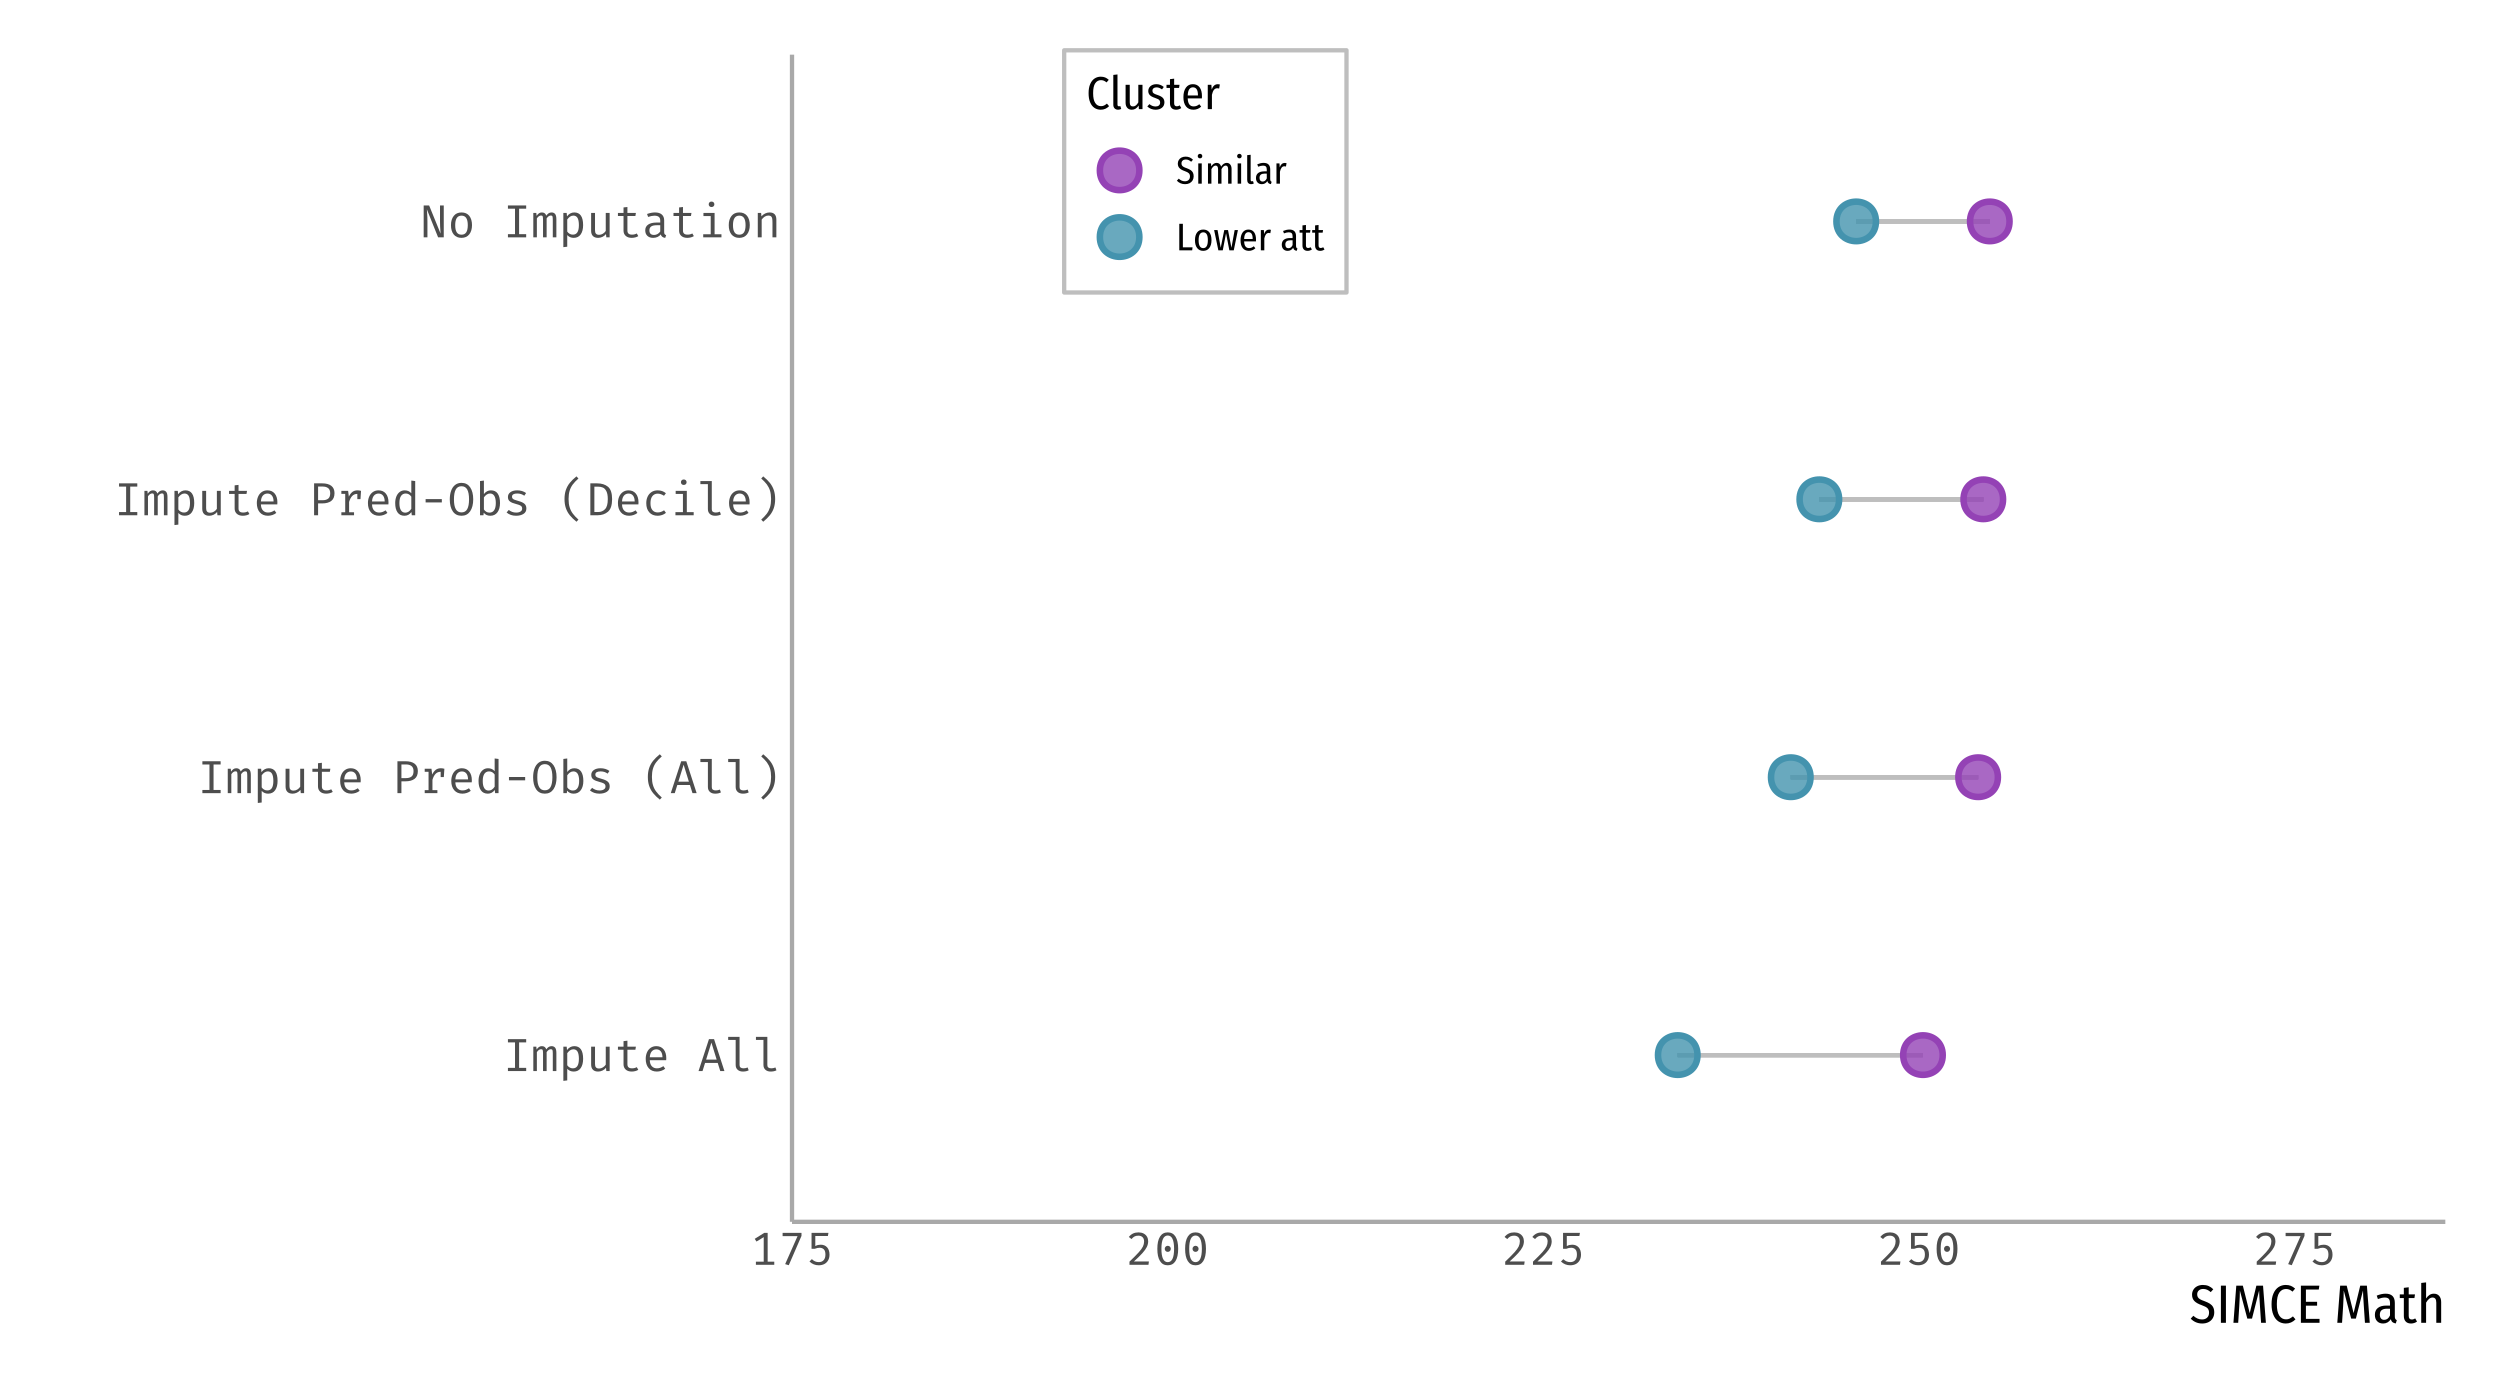 <?xml version="1.0" encoding="UTF-8"?>
<svg xmlns="http://www.w3.org/2000/svg" xmlns:xlink="http://www.w3.org/1999/xlink" width="648pt" height="360pt" viewBox="0 0 648 360" version="1.1">
<defs>
<g>
<symbol overflow="visible" id="glyph0-0">
<path style="stroke:none;" d="M 6.121 -12.602 L 6.121 4.199 L 1.078 4.199 L 1.078 -12.602 Z M 5.473 -11.977 L 1.738 -11.977 L 1.738 3.574 L 5.473 3.574 Z M 3.684 -2.074 C 3.68 -1.988 3.648 -1.918 3.594 -1.867 C 3.531 -1.812 3.461 -1.785 3.383 -1.789 C 3.301 -1.785 3.234 -1.812 3.176 -1.867 C 3.113 -1.918 3.082 -1.988 3.086 -2.074 L 3.086 -3.086 C 3.504 -3.105 3.789 -3.184 3.945 -3.316 C 4.094 -3.449 4.172 -3.68 4.176 -4.008 C 4.172 -4.27 4.121 -4.473 4.02 -4.617 C 3.914 -4.762 3.723 -4.832 3.445 -4.836 C 3.211 -4.832 3 -4.789 2.82 -4.703 C 2.758 -4.676 2.707 -4.664 2.664 -4.668 C 2.574 -4.664 2.504 -4.691 2.453 -4.746 C 2.398 -4.797 2.371 -4.863 2.375 -4.945 C 2.371 -5.094 2.492 -5.207 2.73 -5.289 C 2.965 -5.367 3.219 -5.406 3.492 -5.41 C 3.969 -5.406 4.309 -5.281 4.516 -5.027 C 4.719 -4.77 4.82 -4.438 4.824 -4.031 C 4.82 -3.605 4.73 -3.277 4.555 -3.047 C 4.371 -2.812 4.082 -2.668 3.684 -2.617 Z M 2.965 -1.02 C 2.965 -1.137 3.004 -1.234 3.082 -1.32 C 3.16 -1.398 3.258 -1.441 3.383 -1.441 C 3.5 -1.441 3.602 -1.398 3.684 -1.32 C 3.762 -1.234 3.801 -1.137 3.805 -1.02 C 3.801 -0.891 3.762 -0.781 3.684 -0.699 C 3.602 -0.613 3.5 -0.574 3.383 -0.574 C 3.258 -0.574 3.16 -0.613 3.082 -0.699 C 3.004 -0.781 2.965 -0.891 2.965 -1.02 Z M 2.965 -1.02 "/>
</symbol>
<symbol overflow="visible" id="glyph0-1">
<path style="stroke:none;" d="M 5.965 -7.43 L 4.129 -7.43 L 4.129 -0.828 L 5.965 -0.828 L 5.965 0 L 1.234 0 L 1.234 -0.828 L 3.07 -0.828 L 3.07 -7.43 L 1.234 -7.43 L 1.234 -8.27 L 5.965 -8.27 Z M 5.965 -7.43 "/>
</symbol>
<symbol overflow="visible" id="glyph0-2">
<path style="stroke:none;" d="M 5.363 -6.457 C 5.719 -6.457 6.016 -6.328 6.246 -6.078 C 6.473 -5.82 6.586 -5.363 6.59 -4.703 L 6.59 0 L 5.664 0 L 5.664 -4.535 C 5.66 -4.973 5.633 -5.27 5.578 -5.43 C 5.523 -5.582 5.387 -5.66 5.172 -5.664 C 4.762 -5.66 4.395 -5.406 4.066 -4.906 L 4.066 0 L 3.133 0 L 3.133 -4.535 C 3.129 -4.973 3.102 -5.27 3.047 -5.43 C 2.992 -5.582 2.855 -5.66 2.641 -5.664 C 2.23 -5.66 1.863 -5.406 1.535 -4.906 L 1.535 0 L 0.613 0 L 0.613 -6.324 L 1.391 -6.324 L 1.465 -5.578 C 1.656 -5.859 1.855 -6.074 2.07 -6.227 C 2.277 -6.379 2.531 -6.457 2.832 -6.457 C 3.418 -6.457 3.801 -6.176 3.973 -5.617 C 4.164 -5.887 4.367 -6.094 4.582 -6.238 C 4.797 -6.383 5.055 -6.457 5.363 -6.457 Z M 5.363 -6.457 "/>
</symbol>
<symbol overflow="visible" id="glyph0-3">
<path style="stroke:none;" d="M 4.031 -6.457 C 5.559 -6.457 6.32 -5.359 6.324 -3.168 C 6.32 -2.164 6.113 -1.363 5.699 -0.766 C 5.281 -0.168 4.676 0.129 3.887 0.133 C 3.195 0.129 2.637 -0.109 2.207 -0.59 L 2.207 2.426 L 1.199 2.543 L 1.199 -6.324 L 2.062 -6.324 L 2.148 -5.438 C 2.379 -5.766 2.656 -6.016 2.98 -6.191 C 3.305 -6.367 3.656 -6.457 4.031 -6.457 Z M 3.793 -5.641 C 3.469 -5.637 3.176 -5.539 2.91 -5.352 C 2.641 -5.156 2.406 -4.918 2.207 -4.633 L 2.207 -1.5 C 2.375 -1.25 2.586 -1.055 2.836 -0.918 C 3.086 -0.773 3.359 -0.703 3.66 -0.707 C 4.188 -0.703 4.582 -0.906 4.84 -1.312 C 5.098 -1.719 5.227 -2.336 5.23 -3.168 C 5.227 -3.996 5.109 -4.617 4.883 -5.027 C 4.648 -5.434 4.285 -5.637 3.793 -5.641 Z M 3.793 -5.641 "/>
</symbol>
<symbol overflow="visible" id="glyph0-4">
<path style="stroke:none;" d="M 2.207 -1.836 C 2.203 -1.422 2.289 -1.125 2.465 -0.941 C 2.633 -0.75 2.902 -0.656 3.277 -0.66 C 3.609 -0.656 3.934 -0.75 4.246 -0.945 C 4.555 -1.133 4.805 -1.375 4.992 -1.668 L 4.992 -6.324 L 6 -6.324 L 6 0 L 5.137 0 L 5.051 -0.852 C 4.801 -0.535 4.492 -0.293 4.133 -0.125 C 3.766 0.047 3.398 0.129 3.023 0.133 C 2.422 0.129 1.965 -0.027 1.66 -0.348 C 1.348 -0.664 1.195 -1.125 1.199 -1.727 L 1.199 -6.324 L 2.207 -6.324 Z M 2.207 -1.836 "/>
</symbol>
<symbol overflow="visible" id="glyph0-5">
<path style="stroke:none;" d="M 6.227 -0.324 C 6.008 -0.176 5.746 -0.066 5.441 0.012 C 5.133 0.09 4.828 0.129 4.523 0.133 C 3.859 0.129 3.336 -0.043 2.961 -0.387 C 2.582 -0.734 2.395 -1.191 2.398 -1.766 L 2.398 -5.531 L 0.949 -5.531 L 0.949 -6.324 L 2.398 -6.324 L 2.398 -7.754 L 3.406 -7.871 L 3.406 -6.324 L 5.605 -6.324 L 5.473 -5.531 L 3.406 -5.531 L 3.406 -1.777 C 3.402 -1.41 3.5 -1.141 3.695 -0.969 C 3.887 -0.789 4.195 -0.703 4.621 -0.707 C 5.051 -0.703 5.453 -0.805 5.832 -1.008 Z M 6.227 -0.324 "/>
</symbol>
<symbol overflow="visible" id="glyph0-6">
<path style="stroke:none;" d="M 2.004 -2.809 C 2.027 -2.109 2.207 -1.586 2.547 -1.234 C 2.887 -0.879 3.316 -0.703 3.84 -0.707 C 4.148 -0.703 4.438 -0.75 4.699 -0.844 C 4.957 -0.938 5.234 -1.078 5.531 -1.273 L 6 -0.602 C 5.703 -0.367 5.363 -0.188 4.984 -0.059 C 4.602 0.066 4.219 0.129 3.84 0.133 C 2.926 0.129 2.219 -0.168 1.711 -0.762 C 1.203 -1.355 0.949 -2.152 0.949 -3.156 C 0.949 -3.785 1.059 -4.352 1.285 -4.855 C 1.504 -5.352 1.824 -5.742 2.242 -6.031 C 2.656 -6.312 3.141 -6.457 3.695 -6.457 C 4.492 -6.457 5.121 -6.176 5.586 -5.621 C 6.043 -5.062 6.273 -4.305 6.277 -3.348 C 6.273 -3.16 6.266 -2.98 6.254 -2.809 Z M 3.707 -5.629 C 3.219 -5.625 2.824 -5.449 2.52 -5.105 C 2.215 -4.754 2.043 -4.246 2.004 -3.574 L 5.293 -3.574 C 5.281 -4.238 5.137 -4.746 4.859 -5.098 C 4.578 -5.449 4.195 -5.625 3.707 -5.629 Z M 3.707 -5.629 "/>
</symbol>
<symbol overflow="visible" id="glyph0-7">
<path style="stroke:none;" d=""/>
</symbol>
<symbol overflow="visible" id="glyph0-8">
<path style="stroke:none;" d="M 1.934 -2.113 L 1.273 0 L 0.238 0 L 2.941 -8.27 L 4.262 -8.27 L 6.949 0 L 5.867 0 L 5.207 -2.113 Z M 4.934 -2.977 L 3.574 -7.379 L 2.207 -2.977 Z M 4.934 -2.977 "/>
</symbol>
<symbol overflow="visible" id="glyph0-9">
<path style="stroke:none;" d="M 3.672 -1.559 C 3.668 -0.988 4.016 -0.703 4.715 -0.707 C 5.039 -0.703 5.391 -0.777 5.773 -0.926 L 6.035 -0.191 C 5.637 0.023 5.137 0.129 4.535 0.133 C 3.965 0.129 3.508 -0.023 3.172 -0.336 C 2.828 -0.645 2.66 -1.07 2.664 -1.609 L 2.664 -8.062 L 0.719 -8.062 L 0.719 -8.867 L 3.672 -8.867 Z M 3.672 -1.559 "/>
</symbol>
<symbol overflow="visible" id="glyph0-10">
<path style="stroke:none;" d="M 6.684 -5.723 C 6.68 -4.801 6.395 -4.129 5.832 -3.707 C 5.262 -3.281 4.484 -3.07 3.492 -3.07 L 2.426 -3.07 L 2.426 0 L 1.391 0 L 1.391 -8.27 L 3.492 -8.27 C 4.508 -8.266 5.293 -8.055 5.848 -7.633 C 6.402 -7.207 6.68 -6.57 6.684 -5.723 Z M 5.566 -5.711 C 5.566 -6.309 5.391 -6.746 5.043 -7.027 C 4.695 -7.301 4.223 -7.441 3.625 -7.441 L 2.426 -7.441 L 2.426 -3.898 L 3.59 -3.898 C 4.211 -3.895 4.695 -4.031 5.043 -4.305 C 5.391 -4.574 5.566 -5.043 5.566 -5.711 Z M 5.566 -5.711 "/>
</symbol>
<symbol overflow="visible" id="glyph0-11">
<path style="stroke:none;" d="M 5.473 -6.457 C 5.727 -6.457 6.02 -6.41 6.359 -6.324 L 6.215 -4.176 L 5.398 -4.176 L 5.398 -5.531 L 5.34 -5.531 C 4.359 -5.531 3.668 -4.836 3.266 -3.445 L 3.266 -0.781 L 4.547 -0.781 L 4.547 0 L 1.262 0 L 1.262 -0.781 L 2.258 -0.781 L 2.258 -5.543 L 1.262 -5.543 L 1.262 -6.324 L 3.012 -6.324 L 3.203 -4.824 C 3.457 -5.363 3.762 -5.773 4.121 -6.047 C 4.473 -6.32 4.926 -6.457 5.473 -6.457 Z M 5.473 -6.457 "/>
</symbol>
<symbol overflow="visible" id="glyph0-12">
<path style="stroke:none;" d="M 6 -8.867 L 6 0 L 5.113 0 L 5.016 -0.828 C 4.781 -0.504 4.512 -0.266 4.211 -0.105 C 3.906 0.051 3.578 0.129 3.227 0.133 C 2.426 0.129 1.824 -0.16 1.422 -0.742 C 1.016 -1.324 0.812 -2.129 0.816 -3.156 C 0.812 -3.785 0.914 -4.352 1.113 -4.855 C 1.312 -5.352 1.598 -5.742 1.973 -6.031 C 2.344 -6.312 2.781 -6.457 3.289 -6.457 C 3.98 -6.457 4.551 -6.203 4.992 -5.699 L 4.992 -8.988 Z M 3.551 -5.641 C 3.023 -5.637 2.617 -5.43 2.332 -5.016 C 2.047 -4.598 1.902 -3.977 1.906 -3.156 C 1.902 -2.34 2.035 -1.723 2.297 -1.301 C 2.555 -0.879 2.934 -0.668 3.434 -0.672 C 4.031 -0.668 4.551 -1.004 4.992 -1.68 L 4.992 -4.824 C 4.812 -5.082 4.598 -5.285 4.355 -5.43 C 4.105 -5.566 3.84 -5.637 3.551 -5.641 Z M 3.551 -5.641 "/>
</symbol>
<symbol overflow="visible" id="glyph0-13">
<path style="stroke:none;" d="M 1.5 -4.188 L 5.699 -4.188 L 5.699 -3.324 L 1.5 -3.324 Z M 1.5 -4.188 "/>
</symbol>
<symbol overflow="visible" id="glyph0-14">
<path style="stroke:none;" d="M 6.637 -4.129 C 6.633 -2.836 6.371 -1.805 5.848 -1.031 C 5.324 -0.258 4.574 0.129 3.602 0.133 C 2.613 0.129 1.859 -0.25 1.344 -1.008 C 0.82 -1.766 0.562 -2.801 0.562 -4.117 C 0.562 -4.953 0.676 -5.695 0.91 -6.348 C 1.141 -6.992 1.488 -7.496 1.945 -7.859 C 2.398 -8.215 2.949 -8.395 3.602 -8.398 C 4.574 -8.395 5.324 -8.012 5.848 -7.242 C 6.371 -6.469 6.633 -5.43 6.637 -4.129 Z M 5.555 -4.129 C 5.555 -5.254 5.398 -6.102 5.086 -6.672 C 4.773 -7.238 4.277 -7.523 3.602 -7.523 C 2.918 -7.523 2.422 -7.234 2.109 -6.664 C 1.797 -6.09 1.641 -5.242 1.645 -4.117 C 1.641 -2.996 1.797 -2.152 2.117 -1.59 C 2.43 -1.02 2.926 -0.738 3.602 -0.742 C 4.277 -0.738 4.773 -1.02 5.086 -1.59 C 5.398 -2.152 5.555 -3 5.555 -4.129 Z M 5.555 -4.129 "/>
</symbol>
<symbol overflow="visible" id="glyph0-15">
<path style="stroke:none;" d="M 2.207 -5.496 C 2.695 -6.137 3.301 -6.457 4.02 -6.457 C 4.824 -6.457 5.418 -6.168 5.805 -5.59 C 6.188 -5.012 6.379 -4.203 6.383 -3.168 C 6.379 -2.172 6.16 -1.375 5.723 -0.773 C 5.281 -0.172 4.664 0.129 3.875 0.133 C 3.145 0.129 2.574 -0.133 2.16 -0.66 L 2.09 0 L 1.199 0 L 1.199 -8.867 L 2.207 -8.988 Z M 3.648 -0.684 C 4.176 -0.68 4.582 -0.887 4.867 -1.309 C 5.148 -1.723 5.289 -2.344 5.293 -3.168 C 5.289 -3.98 5.164 -4.598 4.914 -5.016 C 4.66 -5.43 4.285 -5.637 3.793 -5.641 C 3.469 -5.637 3.176 -5.539 2.91 -5.352 C 2.641 -5.156 2.406 -4.918 2.207 -4.633 L 2.207 -1.5 C 2.375 -1.242 2.582 -1.039 2.832 -0.898 C 3.074 -0.75 3.348 -0.68 3.648 -0.684 Z M 3.648 -0.684 "/>
</symbol>
<symbol overflow="visible" id="glyph0-16">
<path style="stroke:none;" d="M 3.359 -0.695 C 3.836 -0.691 4.219 -0.781 4.5 -0.969 C 4.781 -1.148 4.922 -1.395 4.922 -1.703 C 4.922 -1.91 4.883 -2.078 4.812 -2.211 C 4.734 -2.34 4.59 -2.461 4.379 -2.57 C 4.16 -2.676 3.832 -2.785 3.395 -2.902 C 2.656 -3.082 2.113 -3.305 1.762 -3.57 C 1.406 -3.828 1.23 -4.215 1.234 -4.727 C 1.23 -5.254 1.449 -5.676 1.895 -5.988 C 2.332 -6.301 2.914 -6.457 3.637 -6.457 C 4.516 -6.457 5.285 -6.223 5.941 -5.762 L 5.484 -5.062 C 5.219 -5.246 4.941 -5.387 4.656 -5.488 C 4.363 -5.586 4.031 -5.637 3.66 -5.641 C 2.746 -5.637 2.289 -5.359 2.293 -4.812 C 2.289 -4.617 2.34 -4.461 2.441 -4.344 C 2.539 -4.219 2.703 -4.113 2.934 -4.023 C 3.16 -3.93 3.504 -3.82 3.961 -3.695 C 4.648 -3.512 5.16 -3.277 5.5 -2.992 C 5.84 -2.707 6.012 -2.293 6.012 -1.754 C 6.012 -1.117 5.754 -0.645 5.242 -0.336 C 4.73 -0.023 4.102 0.129 3.359 0.133 C 2.363 0.129 1.539 -0.152 0.887 -0.719 L 1.453 -1.379 C 1.707 -1.168 1.996 -1.004 2.328 -0.879 C 2.652 -0.754 2.996 -0.691 3.359 -0.695 Z M 3.359 -0.695 "/>
</symbol>
<symbol overflow="visible" id="glyph0-17">
<path style="stroke:none;" d="M 2.555 -4.199 C 2.555 -3.383 2.645 -2.672 2.832 -2.07 C 3.012 -1.461 3.285 -0.914 3.652 -0.426 C 4.012 0.066 4.5 0.582 5.113 1.129 L 4.598 1.68 C 3.891 1.109 3.316 0.551 2.871 0 C 2.426 -0.551 2.086 -1.164 1.852 -1.848 C 1.617 -2.523 1.5 -3.309 1.5 -4.199 C 1.5 -5.086 1.617 -5.871 1.852 -6.551 C 2.086 -7.23 2.426 -7.844 2.871 -8.398 C 3.316 -8.945 3.891 -9.508 4.598 -10.078 L 5.113 -9.527 C 4.492 -8.98 4 -8.461 3.641 -7.977 C 3.273 -7.484 3.004 -6.941 2.824 -6.34 C 2.645 -5.738 2.555 -5.023 2.555 -4.199 Z M 2.555 -4.199 "/>
</symbol>
<symbol overflow="visible" id="glyph0-18">
<path style="stroke:none;" d="M 4.645 -4.199 C 4.641 -5.023 4.551 -5.738 4.375 -6.34 C 4.191 -6.941 3.918 -7.484 3.559 -7.977 C 3.191 -8.461 2.703 -8.98 2.09 -9.527 L 2.605 -10.078 C 3.305 -9.508 3.879 -8.945 4.324 -8.398 C 4.77 -7.844 5.109 -7.23 5.344 -6.551 C 5.578 -5.871 5.695 -5.086 5.699 -4.199 C 5.695 -3.309 5.578 -2.523 5.344 -1.848 C 5.109 -1.164 4.77 -0.551 4.324 0 C 3.879 0.551 3.305 1.109 2.605 1.68 L 2.09 1.129 C 2.695 0.582 3.18 0.066 3.547 -0.426 C 3.906 -0.914 4.18 -1.461 4.367 -2.07 C 4.547 -2.672 4.641 -3.383 4.645 -4.199 Z M 4.645 -4.199 "/>
</symbol>
<symbol overflow="visible" id="glyph0-19">
<path style="stroke:none;" d="M 6.637 -4.176 C 6.633 -2.605 6.273 -1.516 5.555 -0.91 C 4.836 -0.301 3.945 0 2.891 0 L 0.996 0 L 0.996 -8.27 L 2.762 -8.27 C 3.918 -8.266 4.855 -7.973 5.566 -7.391 C 6.277 -6.805 6.633 -5.734 6.637 -4.176 Z M 5.52 -4.176 C 5.52 -5.07 5.395 -5.758 5.152 -6.234 C 4.906 -6.711 4.605 -7.023 4.246 -7.18 C 3.883 -7.332 3.473 -7.41 3.012 -7.414 L 2.039 -7.414 L 2.039 -0.84 L 3.023 -0.84 C 3.734 -0.836 4.328 -1.082 4.805 -1.578 C 5.281 -2.066 5.52 -2.934 5.52 -4.176 Z M 5.52 -4.176 "/>
</symbol>
<symbol overflow="visible" id="glyph0-20">
<path style="stroke:none;" d="M 4.066 -0.73 C 4.617 -0.727 5.164 -0.91 5.711 -1.285 L 6.191 -0.625 C 5.926 -0.391 5.598 -0.207 5.207 -0.07 C 4.812 0.062 4.434 0.129 4.066 0.133 C 3.129 0.129 2.398 -0.164 1.879 -0.75 C 1.352 -1.336 1.09 -2.129 1.094 -3.133 C 1.09 -3.762 1.207 -4.328 1.445 -4.836 C 1.68 -5.336 2.023 -5.734 2.473 -6.023 C 2.918 -6.312 3.449 -6.457 4.066 -6.457 C 4.883 -6.457 5.586 -6.207 6.18 -5.711 L 5.688 -5.051 C 5.133 -5.418 4.59 -5.602 4.055 -5.605 C 3.484 -5.602 3.027 -5.391 2.691 -4.973 C 2.348 -4.551 2.18 -3.938 2.184 -3.133 C 2.18 -2.324 2.348 -1.723 2.691 -1.324 C 3.027 -0.926 3.488 -0.727 4.066 -0.73 Z M 4.066 -0.73 "/>
</symbol>
<symbol overflow="visible" id="glyph0-21">
<path style="stroke:none;" d="M 3.602 -9.277 C 3.824 -9.273 4.004 -9.207 4.141 -9.078 C 4.273 -8.941 4.34 -8.773 4.344 -8.566 C 4.34 -8.359 4.273 -8.188 4.141 -8.059 C 4.004 -7.922 3.824 -7.855 3.602 -7.859 C 3.383 -7.855 3.207 -7.922 3.078 -8.059 C 2.941 -8.188 2.875 -8.359 2.879 -8.566 C 2.875 -8.773 2.941 -8.941 3.078 -9.078 C 3.207 -9.207 3.383 -9.273 3.602 -9.277 Z M 4.402 -0.805 L 6.18 -0.805 L 6.18 0 L 1.453 0 L 1.453 -0.805 L 3.395 -0.805 L 3.395 -5.52 L 1.512 -5.52 L 1.512 -6.324 L 4.402 -6.324 Z M 4.402 -0.805 "/>
</symbol>
<symbol overflow="visible" id="glyph0-22">
<path style="stroke:none;" d="M 1.824 -7.262 C 1.82 -7.199 1.844 -6.852 1.895 -6.215 C 1.941 -5.574 1.969 -4.883 1.969 -4.141 L 1.969 0 L 0.996 0 L 0.996 -8.27 L 2.41 -8.27 L 5.375 -0.973 L 5.352 -1.402 C 5.266 -2.383 5.227 -3.293 5.23 -4.129 L 5.23 -8.27 L 6.203 -8.27 L 6.203 0 L 4.738 0 Z M 1.824 -7.262 "/>
</symbol>
<symbol overflow="visible" id="glyph0-23">
<path style="stroke:none;" d="M 3.613 -6.457 C 4.484 -6.457 5.152 -6.16 5.621 -5.574 C 6.086 -4.98 6.32 -4.18 6.324 -3.168 C 6.32 -2.172 6.082 -1.375 5.609 -0.773 C 5.129 -0.172 4.461 0.129 3.602 0.133 C 2.727 0.129 2.055 -0.164 1.582 -0.75 C 1.109 -1.336 0.871 -2.137 0.875 -3.156 C 0.871 -4.152 1.109 -4.953 1.59 -5.555 C 2.062 -6.156 2.738 -6.457 3.613 -6.457 Z M 3.613 -5.629 C 3.059 -5.625 2.645 -5.422 2.375 -5.016 C 2.102 -4.605 1.969 -3.984 1.969 -3.156 C 1.969 -2.32 2.102 -1.703 2.371 -1.301 C 2.637 -0.895 3.047 -0.691 3.602 -0.695 C 4.152 -0.691 4.562 -0.895 4.828 -1.301 C 5.094 -1.703 5.227 -2.324 5.23 -3.168 C 5.227 -3.996 5.094 -4.613 4.828 -5.02 C 4.562 -5.422 4.156 -5.625 3.613 -5.629 Z M 3.613 -5.629 "/>
</symbol>
<symbol overflow="visible" id="glyph0-24">
<path style="stroke:none;" d="M 5.734 -1.379 C 5.73 -1.129 5.77 -0.949 5.855 -0.832 C 5.934 -0.715 6.066 -0.629 6.254 -0.574 L 6 0.145 C 5.383 0.062 4.996 -0.234 4.848 -0.758 C 4.621 -0.465 4.34 -0.246 4 -0.094 C 3.66 0.055 3.281 0.129 2.867 0.133 C 2.234 0.129 1.738 -0.043 1.375 -0.395 C 1.008 -0.746 0.824 -1.219 0.828 -1.812 C 0.824 -2.457 1.078 -2.957 1.59 -3.312 C 2.094 -3.66 2.824 -3.836 3.781 -3.84 L 4.715 -3.84 L 4.715 -4.355 C 4.711 -4.801 4.582 -5.125 4.332 -5.32 C 4.074 -5.516 3.703 -5.613 3.215 -5.617 C 2.734 -5.613 2.188 -5.504 1.57 -5.293 L 1.297 -6.059 C 2.035 -6.324 2.727 -6.457 3.371 -6.457 C 4.137 -6.457 4.723 -6.273 5.129 -5.914 C 5.527 -5.551 5.73 -5.051 5.734 -4.414 Z M 3.121 -0.625 C 3.43 -0.621 3.727 -0.699 4.016 -0.863 C 4.297 -1.02 4.531 -1.242 4.715 -1.523 L 4.715 -3.145 L 3.805 -3.145 C 3.129 -3.141 2.645 -3.027 2.352 -2.809 C 2.051 -2.582 1.902 -2.254 1.906 -1.824 C 1.902 -1.02 2.309 -0.621 3.121 -0.625 Z M 3.121 -0.625 "/>
</symbol>
<symbol overflow="visible" id="glyph0-25">
<path style="stroke:none;" d="M 1.199 -6.324 L 2.062 -6.324 L 2.148 -5.438 C 2.395 -5.754 2.707 -6 3.09 -6.184 C 3.465 -6.363 3.848 -6.457 4.234 -6.457 C 5.418 -6.457 6.012 -5.832 6.012 -4.586 L 6.012 0 L 5.004 0 L 5.004 -3.84 C 5.004 -4.309 4.977 -4.668 4.926 -4.918 C 4.871 -5.164 4.77 -5.352 4.617 -5.473 C 4.465 -5.59 4.234 -5.648 3.926 -5.652 C 3.578 -5.648 3.25 -5.543 2.949 -5.34 C 2.645 -5.129 2.398 -4.883 2.207 -4.598 L 2.207 0 L 1.199 0 Z M 1.199 -6.324 "/>
</symbol>
<symbol overflow="visible" id="glyph0-26">
<path style="stroke:none;" d="M 6.203 -0.816 L 6.203 0 L 1.441 0 L 1.441 -0.816 L 3.469 -0.816 L 3.469 -7.164 L 1.586 -6.023 L 1.141 -6.73 L 3.602 -8.27 L 4.488 -8.27 L 4.488 -0.816 Z M 6.203 -0.816 "/>
</symbol>
<symbol overflow="visible" id="glyph0-27">
<path style="stroke:none;" d="M 1.824 -0.168 L 5.039 -7.43 L 1.164 -7.43 L 1.164 -8.27 L 6.059 -8.27 L 6.059 -7.488 L 2.762 0.109 Z M 1.824 -0.168 "/>
</symbol>
<symbol overflow="visible" id="glyph0-28">
<path style="stroke:none;" d="M 5.699 -7.453 L 2.438 -7.453 L 2.438 -4.848 C 2.668 -4.98 2.895 -5.074 3.125 -5.129 C 3.352 -5.176 3.594 -5.203 3.852 -5.207 C 4.535 -5.203 5.086 -4.977 5.5 -4.523 C 5.91 -4.066 6.117 -3.43 6.121 -2.617 C 6.117 -2.07 6.004 -1.59 5.777 -1.176 C 5.551 -0.758 5.223 -0.434 4.801 -0.207 C 4.371 0.02 3.879 0.129 3.324 0.133 C 2.402 0.129 1.605 -0.195 0.926 -0.852 L 1.547 -1.465 C 2.051 -0.949 2.641 -0.691 3.324 -0.695 C 3.871 -0.691 4.301 -0.859 4.605 -1.199 C 4.91 -1.531 5.062 -2.016 5.062 -2.652 C 5.062 -3.273 4.926 -3.723 4.652 -4 C 4.379 -4.273 4.016 -4.41 3.562 -4.414 C 3.344 -4.41 3.145 -4.391 2.973 -4.355 C 2.793 -4.312 2.562 -4.242 2.281 -4.141 L 1.465 -4.141 L 1.465 -8.27 L 5.844 -8.27 Z M 5.699 -7.453 "/>
</symbol>
<symbol overflow="visible" id="glyph0-29">
<path style="stroke:none;" d="M 3.227 -8.398 C 3.73 -8.395 4.172 -8.297 4.555 -8.098 C 4.93 -7.898 5.219 -7.625 5.422 -7.277 C 5.617 -6.93 5.719 -6.535 5.723 -6.098 C 5.719 -5.582 5.602 -5.086 5.367 -4.605 C 5.133 -4.125 4.754 -3.598 4.234 -3.027 C 3.715 -2.453 2.98 -1.73 2.027 -0.863 L 5.914 -0.863 L 5.797 0 L 0.875 0 L 0.875 -0.816 C 1.953 -1.844 2.758 -2.652 3.281 -3.238 C 3.805 -3.82 4.164 -4.32 4.367 -4.738 C 4.562 -5.152 4.664 -5.594 4.668 -6.059 C 4.664 -6.523 4.531 -6.887 4.27 -7.152 C 4.004 -7.414 3.641 -7.547 3.18 -7.547 C 2.785 -7.547 2.461 -7.48 2.203 -7.348 C 1.941 -7.215 1.672 -6.988 1.402 -6.672 L 0.707 -7.211 C 1.031 -7.617 1.398 -7.918 1.805 -8.109 C 2.207 -8.301 2.68 -8.395 3.227 -8.398 Z M 3.227 -8.398 "/>
</symbol>
<symbol overflow="visible" id="glyph0-30">
<path style="stroke:none;" d="M 3.602 -8.398 C 4.48 -8.395 5.148 -8.031 5.609 -7.301 C 6.066 -6.566 6.297 -5.512 6.301 -4.141 C 6.297 -2.754 6.066 -1.695 5.609 -0.965 C 5.148 -0.234 4.48 0.129 3.602 0.133 C 2.719 0.129 2.047 -0.234 1.59 -0.965 C 1.125 -1.695 0.895 -2.754 0.898 -4.141 C 0.895 -5.512 1.125 -6.566 1.59 -7.301 C 2.047 -8.031 2.719 -8.395 3.602 -8.398 Z M 3.602 -7.586 C 2.504 -7.582 1.957 -6.434 1.957 -4.141 C 1.957 -1.832 2.504 -0.68 3.602 -0.684 C 4.691 -0.68 5.238 -1.832 5.242 -4.141 C 5.238 -6.434 4.691 -7.582 3.602 -7.586 Z M 3.602 -4.922 C 3.824 -4.922 4.012 -4.844 4.164 -4.691 C 4.312 -4.539 4.387 -4.355 4.391 -4.141 C 4.387 -3.914 4.312 -3.727 4.164 -3.574 C 4.012 -3.422 3.824 -3.344 3.602 -3.348 C 3.375 -3.344 3.188 -3.422 3.043 -3.574 C 2.891 -3.727 2.816 -3.914 2.82 -4.141 C 2.816 -4.355 2.891 -4.539 3.043 -4.691 C 3.188 -4.844 3.375 -4.922 3.602 -4.922 Z M 3.602 -4.922 "/>
</symbol>
<symbol overflow="visible" id="glyph1-0">
<path style="stroke:none;" d="M 7.602 -14.699 L 7.602 4.898 L 1.723 4.898 L 1.723 -14.699 Z M 6.848 -13.973 L 2.492 -13.973 L 2.492 4.172 L 6.848 4.172 Z M 4.535 -6.312 C 5.094 -6.309 5.492 -6.16 5.73 -5.863 C 5.969 -5.562 6.086 -5.176 6.09 -4.703 C 6.086 -4.207 5.98 -3.824 5.773 -3.555 C 5.562 -3.281 5.227 -3.113 4.762 -3.051 L 4.762 -2.422 C 4.758 -2.316 4.723 -2.234 4.656 -2.176 C 4.582 -2.113 4.5 -2.086 4.41 -2.086 C 4.312 -2.086 4.23 -2.113 4.164 -2.176 C 4.09 -2.234 4.055 -2.316 4.059 -2.422 L 4.059 -3.598 C 4.551 -3.625 4.887 -3.715 5.066 -3.871 C 5.242 -4.023 5.332 -4.293 5.336 -4.676 C 5.332 -4.98 5.27 -5.215 5.152 -5.387 C 5.027 -5.551 4.805 -5.637 4.48 -5.641 C 4.207 -5.637 3.965 -5.586 3.754 -5.488 C 3.676 -5.457 3.613 -5.441 3.57 -5.445 C 3.461 -5.441 3.379 -5.473 3.324 -5.535 C 3.262 -5.594 3.234 -5.672 3.234 -5.77 C 3.234 -5.945 3.371 -6.078 3.645 -6.172 C 3.918 -6.262 4.215 -6.309 4.535 -6.312 Z M 4.41 -1.68 C 4.547 -1.676 4.664 -1.629 4.758 -1.539 C 4.852 -1.441 4.898 -1.324 4.898 -1.191 C 4.898 -1.035 4.852 -0.91 4.758 -0.816 C 4.664 -0.715 4.547 -0.668 4.41 -0.672 C 4.266 -0.668 4.148 -0.715 4.059 -0.816 C 3.965 -0.91 3.918 -1.035 3.922 -1.191 C 3.918 -1.324 3.965 -1.441 4.059 -1.539 C 4.148 -1.629 4.266 -1.676 4.41 -1.68 Z M 4.41 -1.68 "/>
</symbol>
<symbol overflow="visible" id="glyph1-1">
<path style="stroke:none;" d="M 3.473 -9.812 C 4.039 -9.809 4.535 -9.715 4.961 -9.531 C 5.387 -9.344 5.785 -9.066 6.16 -8.695 L 5.504 -7.953 C 5.184 -8.227 4.871 -8.434 4.559 -8.574 C 4.246 -8.707 3.906 -8.777 3.543 -8.777 C 3.074 -8.777 2.699 -8.648 2.414 -8.391 C 2.129 -8.133 1.984 -7.793 1.988 -7.379 C 1.984 -7.094 2.043 -6.855 2.156 -6.656 C 2.266 -6.453 2.457 -6.27 2.73 -6.109 C 3 -5.945 3.383 -5.781 3.879 -5.613 C 4.445 -5.406 4.91 -5.184 5.277 -4.953 C 5.641 -4.719 5.922 -4.422 6.117 -4.059 C 6.312 -3.695 6.41 -3.238 6.41 -2.688 C 6.41 -2.137 6.281 -1.645 6.031 -1.211 C 5.777 -0.773 5.418 -0.434 4.949 -0.188 C 4.477 0.059 3.922 0.18 3.289 0.184 C 2.117 0.18 1.125 -0.238 0.309 -1.078 L 0.992 -1.82 C 1.336 -1.512 1.691 -1.277 2.051 -1.113 C 2.41 -0.949 2.809 -0.867 3.246 -0.867 C 3.797 -0.867 4.238 -1.023 4.57 -1.336 C 4.898 -1.648 5.062 -2.078 5.066 -2.633 C 5.062 -3.105 4.93 -3.484 4.668 -3.766 C 4.398 -4.043 3.91 -4.305 3.207 -4.551 C 2.297 -4.867 1.645 -5.234 1.25 -5.656 C 0.852 -6.07 0.656 -6.617 0.656 -7.293 C 0.656 -7.766 0.773 -8.199 1.012 -8.59 C 1.25 -8.977 1.586 -9.277 2.016 -9.492 C 2.445 -9.703 2.93 -9.809 3.473 -9.812 Z M 3.473 -9.812 "/>
</symbol>
<symbol overflow="visible" id="glyph1-2">
<path style="stroke:none;" d="M 2.492 -9.633 L 2.492 0 L 1.191 0 L 1.191 -9.633 Z M 2.492 -9.633 "/>
</symbol>
<symbol overflow="visible" id="glyph1-3">
<path style="stroke:none;" d="M 9.184 0 L 7.938 0 L 7.645 -4.355 C 7.512 -6.301 7.441 -7.645 7.434 -8.387 L 5.586 -1.094 L 4.367 -1.094 L 2.438 -8.387 C 2.445 -7.57 2.391 -6.219 2.281 -4.324 L 2.004 0 L 0.77 0 L 1.512 -9.633 L 3.207 -9.633 L 4.996 -2.508 L 6.719 -9.633 L 8.441 -9.633 Z M 9.184 0 "/>
</symbol>
<symbol overflow="visible" id="glyph1-4">
<path style="stroke:none;" d="M 4.383 -9.812 C 4.883 -9.809 5.32 -9.73 5.695 -9.582 C 6.07 -9.426 6.438 -9.188 6.805 -8.863 L 6.133 -8.078 C 5.859 -8.309 5.59 -8.48 5.328 -8.598 C 5.059 -8.707 4.77 -8.766 4.453 -8.766 C 3.723 -8.766 3.141 -8.453 2.715 -7.832 C 2.281 -7.211 2.066 -6.211 2.07 -4.828 C 2.066 -3.484 2.281 -2.492 2.715 -1.852 C 3.141 -1.211 3.723 -0.891 4.453 -0.895 C 4.812 -0.891 5.121 -0.957 5.387 -1.09 C 5.645 -1.223 5.93 -1.414 6.242 -1.664 L 6.902 -0.895 C 6.199 -0.176 5.359 0.18 4.383 0.184 C 3.664 0.18 3.023 -0.004 2.469 -0.375 C 1.91 -0.75 1.477 -1.312 1.168 -2.062 C 0.852 -2.812 0.695 -3.734 0.699 -4.828 C 0.695 -5.91 0.855 -6.824 1.18 -7.574 C 1.5 -8.32 1.941 -8.879 2.496 -9.254 C 3.051 -9.621 3.68 -9.809 4.383 -9.812 Z M 4.383 -9.812 "/>
</symbol>
<symbol overflow="visible" id="glyph1-5">
<path style="stroke:none;" d="M 5.977 -9.633 L 5.824 -8.625 L 2.492 -8.625 L 2.492 -5.445 L 5.391 -5.445 L 5.391 -4.438 L 2.492 -4.438 L 2.492 -1.023 L 6.02 -1.023 L 6.02 0 L 1.191 0 L 1.191 -9.633 Z M 5.977 -9.633 "/>
</symbol>
<symbol overflow="visible" id="glyph1-6">
<path style="stroke:none;" d=""/>
</symbol>
<symbol overflow="visible" id="glyph1-7">
<path style="stroke:none;" d="M 5.727 -1.68 C 5.723 -1.379 5.766 -1.156 5.852 -1.012 C 5.934 -0.867 6.062 -0.758 6.242 -0.688 L 5.977 0.168 C 5.613 0.109 5.328 0 5.125 -0.168 C 4.918 -0.336 4.773 -0.594 4.691 -0.938 C 4.211 -0.191 3.543 0.18 2.688 0.184 C 2.031 0.18 1.512 -0.02 1.133 -0.426 C 0.746 -0.828 0.555 -1.371 0.559 -2.059 C 0.555 -2.84 0.812 -3.438 1.328 -3.848 C 1.84 -4.258 2.574 -4.465 3.527 -4.465 L 4.48 -4.465 L 4.48 -5.098 C 4.477 -5.609 4.371 -5.977 4.164 -6.207 C 3.953 -6.434 3.609 -6.551 3.137 -6.551 C 2.621 -6.551 2.023 -6.418 1.344 -6.16 L 1.035 -7.043 C 1.855 -7.379 2.621 -7.547 3.332 -7.547 C 4.926 -7.547 5.723 -6.746 5.727 -5.152 Z M 2.98 -0.77 C 3.633 -0.766 4.133 -1.148 4.48 -1.918 L 4.48 -3.652 L 3.668 -3.652 C 2.453 -3.648 1.844 -3.141 1.848 -2.129 C 1.844 -1.684 1.941 -1.348 2.141 -1.117 C 2.336 -0.883 2.617 -0.766 2.98 -0.77 Z M 2.98 -0.77 "/>
</symbol>
<symbol overflow="visible" id="glyph1-8">
<path style="stroke:none;" d="M 4.621 -0.32 C 4.152 0.016 3.633 0.18 3.066 0.184 C 2.465 0.18 2.008 0.012 1.688 -0.336 C 1.363 -0.68 1.199 -1.168 1.203 -1.793 L 1.203 -6.41 L 0.152 -6.41 L 0.152 -7.363 L 1.203 -7.363 L 1.203 -9.059 L 2.465 -9.211 L 2.465 -7.363 L 4.09 -7.363 L 3.949 -6.41 L 2.465 -6.41 L 2.465 -1.805 C 2.461 -1.172 2.727 -0.855 3.262 -0.855 C 3.418 -0.855 3.566 -0.875 3.703 -0.922 C 3.836 -0.965 3.984 -1.035 4.156 -1.133 Z M 4.621 -0.32 "/>
</symbol>
<symbol overflow="visible" id="glyph1-9">
<path style="stroke:none;" d="M 4.426 -7.547 C 5.008 -7.547 5.469 -7.348 5.801 -6.957 C 6.133 -6.562 6.297 -6.031 6.301 -5.363 L 6.301 0 L 5.039 0 L 5.039 -5.207 C 5.039 -5.68 4.957 -6.023 4.793 -6.234 C 4.629 -6.445 4.387 -6.551 4.074 -6.551 C 3.453 -6.551 2.895 -6.109 2.395 -5.234 L 2.395 0 L 1.133 0 L 1.133 -10.332 L 2.395 -10.473 L 2.395 -6.312 C 2.664 -6.711 2.961 -7.02 3.289 -7.23 C 3.613 -7.441 3.992 -7.547 4.426 -7.547 Z M 4.426 -7.547 "/>
</symbol>
<symbol overflow="visible" id="glyph2-0">
<path style="stroke:none;" d="M 6.516 -12.602 L 6.516 4.199 L 1.477 4.199 L 1.477 -12.602 Z M 5.867 -11.977 L 2.137 -11.977 L 2.137 3.574 L 5.867 3.574 Z M 3.887 -5.41 C 4.363 -5.406 4.707 -5.281 4.914 -5.027 C 5.113 -4.77 5.215 -4.438 5.219 -4.031 C 5.215 -3.605 5.125 -3.277 4.949 -3.047 C 4.766 -2.812 4.477 -2.668 4.078 -2.617 L 4.078 -2.074 C 4.078 -1.988 4.047 -1.918 3.988 -1.867 C 3.926 -1.812 3.855 -1.785 3.781 -1.789 C 3.695 -1.785 3.625 -1.812 3.57 -1.867 C 3.508 -1.918 3.48 -1.988 3.48 -2.074 L 3.48 -3.086 C 3.902 -3.105 4.188 -3.184 4.344 -3.316 C 4.492 -3.449 4.57 -3.68 4.57 -4.008 C 4.57 -4.27 4.516 -4.473 4.414 -4.617 C 4.309 -4.762 4.117 -4.832 3.84 -4.836 C 3.605 -4.832 3.398 -4.789 3.215 -4.703 C 3.148 -4.676 3.098 -4.664 3.059 -4.668 C 2.973 -4.664 2.902 -4.691 2.852 -4.746 C 2.797 -4.797 2.77 -4.863 2.773 -4.945 C 2.77 -5.094 2.887 -5.207 3.125 -5.289 C 3.359 -5.367 3.613 -5.406 3.887 -5.41 Z M 3.781 -1.441 C 3.898 -1.441 4 -1.398 4.078 -1.32 C 4.156 -1.234 4.195 -1.137 4.199 -1.02 C 4.195 -0.891 4.156 -0.781 4.078 -0.699 C 4 -0.613 3.898 -0.574 3.781 -0.574 C 3.656 -0.574 3.559 -0.613 3.48 -0.699 C 3.398 -0.781 3.355 -0.891 3.359 -1.02 C 3.355 -1.137 3.398 -1.234 3.48 -1.32 C 3.559 -1.398 3.656 -1.441 3.781 -1.441 Z M 3.781 -1.441 "/>
</symbol>
<symbol overflow="visible" id="glyph2-1">
<path style="stroke:none;" d="M 3.758 -8.41 C 4.184 -8.406 4.559 -8.34 4.883 -8.211 C 5.199 -8.078 5.516 -7.875 5.832 -7.598 L 5.258 -6.926 C 5.02 -7.121 4.789 -7.266 4.562 -7.367 C 4.332 -7.461 4.082 -7.512 3.816 -7.512 C 3.188 -7.512 2.691 -7.242 2.328 -6.711 C 1.957 -6.176 1.773 -5.32 1.777 -4.141 C 1.773 -2.984 1.957 -2.133 2.328 -1.59 C 2.691 -1.039 3.188 -0.766 3.816 -0.77 C 4.125 -0.766 4.395 -0.824 4.621 -0.938 C 4.844 -1.047 5.086 -1.211 5.352 -1.43 L 5.914 -0.77 C 5.312 -0.152 4.594 0.152 3.758 0.156 C 3.137 0.152 2.59 -0.004 2.117 -0.324 C 1.637 -0.641 1.266 -1.125 1 -1.77 C 0.73 -2.41 0.598 -3.199 0.602 -4.141 C 0.598 -5.066 0.734 -5.852 1.016 -6.492 C 1.289 -7.133 1.664 -7.609 2.141 -7.93 C 2.613 -8.246 3.152 -8.406 3.758 -8.41 Z M 3.758 -8.41 "/>
</symbol>
<symbol overflow="visible" id="glyph2-2">
<path style="stroke:none;" d="M 2.16 0.156 C 1.773 0.152 1.469 0.039 1.246 -0.191 C 1.02 -0.422 0.906 -0.746 0.91 -1.164 L 0.91 -8.867 L 1.992 -8.988 L 1.992 -1.199 C 1.992 -0.883 2.117 -0.727 2.375 -0.73 C 2.477 -0.727 2.594 -0.75 2.723 -0.805 L 2.965 -0.047 C 2.707 0.086 2.438 0.152 2.16 0.156 Z M 2.16 0.156 "/>
</symbol>
<symbol overflow="visible" id="glyph2-3">
<path style="stroke:none;" d="M 5.305 0 L 4.367 0 L 4.309 -0.949 C 3.863 -0.215 3.277 0.152 2.543 0.156 C 2.039 0.152 1.641 -0.008 1.355 -0.336 C 1.066 -0.66 0.926 -1.105 0.926 -1.668 L 0.926 -6.312 L 2.004 -6.312 L 2.004 -1.766 C 2.004 -1.391 2.074 -1.121 2.215 -0.953 C 2.355 -0.777 2.562 -0.691 2.844 -0.695 C 3.375 -0.691 3.836 -1.043 4.223 -1.754 L 4.223 -6.312 L 5.305 -6.312 Z M 5.305 0 "/>
</symbol>
<symbol overflow="visible" id="glyph2-4">
<path style="stroke:none;" d="M 2.605 -6.469 C 3.328 -6.469 3.977 -6.227 4.547 -5.746 L 4.094 -5.113 C 3.832 -5.285 3.59 -5.418 3.371 -5.508 C 3.145 -5.594 2.91 -5.637 2.664 -5.641 C 2.332 -5.637 2.074 -5.559 1.891 -5.406 C 1.699 -5.246 1.605 -5.031 1.609 -4.766 C 1.605 -4.496 1.695 -4.289 1.879 -4.137 C 2.055 -3.984 2.395 -3.828 2.902 -3.672 C 3.531 -3.469 3.992 -3.223 4.281 -2.938 C 4.566 -2.648 4.711 -2.254 4.715 -1.754 C 4.711 -1.156 4.496 -0.691 4.066 -0.352 C 3.637 -0.016 3.098 0.152 2.449 0.156 C 1.59 0.152 0.863 -0.129 0.277 -0.695 L 0.828 -1.297 C 1.328 -0.883 1.863 -0.68 2.426 -0.684 C 2.777 -0.68 3.059 -0.766 3.277 -0.945 C 3.488 -1.117 3.598 -1.363 3.602 -1.68 C 3.598 -1.902 3.559 -2.082 3.484 -2.219 C 3.406 -2.355 3.27 -2.477 3.078 -2.586 C 2.879 -2.688 2.594 -2.805 2.219 -2.93 C 1.617 -3.125 1.184 -3.363 0.922 -3.645 C 0.656 -3.926 0.527 -4.281 0.527 -4.715 C 0.527 -5.047 0.613 -5.348 0.789 -5.613 C 0.965 -5.879 1.211 -6.086 1.523 -6.238 C 1.836 -6.391 2.195 -6.469 2.605 -6.469 Z M 2.605 -6.469 "/>
</symbol>
<symbol overflow="visible" id="glyph2-5">
<path style="stroke:none;" d="M 3.961 -0.277 C 3.559 0.012 3.113 0.152 2.629 0.156 C 2.113 0.152 1.719 0.008 1.445 -0.285 C 1.168 -0.578 1.031 -0.996 1.031 -1.535 L 1.031 -5.496 L 0.133 -5.496 L 0.133 -6.312 L 1.031 -6.312 L 1.031 -7.766 L 2.113 -7.895 L 2.113 -6.312 L 3.504 -6.312 L 3.383 -5.496 L 2.113 -5.496 L 2.113 -1.547 C 2.109 -1 2.336 -0.727 2.797 -0.73 C 2.93 -0.727 3.055 -0.746 3.172 -0.789 C 3.285 -0.828 3.418 -0.891 3.562 -0.973 Z M 3.961 -0.277 "/>
</symbol>
<symbol overflow="visible" id="glyph2-6">
<path style="stroke:none;" d="M 5.398 -3.348 C 5.395 -3.176 5.387 -2.988 5.375 -2.785 L 1.703 -2.785 C 1.734 -2.043 1.883 -1.512 2.148 -1.191 C 2.41 -0.863 2.77 -0.703 3.227 -0.707 C 3.512 -0.703 3.77 -0.746 4 -0.84 C 4.227 -0.926 4.465 -1.07 4.715 -1.273 L 5.195 -0.637 C 4.602 -0.109 3.93 0.152 3.18 0.156 C 2.355 0.152 1.719 -0.129 1.266 -0.699 C 0.812 -1.27 0.586 -2.074 0.59 -3.109 C 0.586 -4.137 0.801 -4.953 1.234 -5.562 C 1.664 -6.164 2.266 -6.469 3.035 -6.469 C 3.793 -6.469 4.375 -6.195 4.785 -5.656 C 5.191 -5.113 5.395 -4.344 5.398 -3.348 Z M 4.355 -3.672 C 4.352 -4.988 3.918 -5.648 3.047 -5.652 C 2.648 -5.648 2.332 -5.48 2.102 -5.152 C 1.867 -4.816 1.734 -4.281 1.703 -3.539 L 4.355 -3.539 Z M 4.355 -3.672 "/>
</symbol>
<symbol overflow="visible" id="glyph2-7">
<path style="stroke:none;" d="M 3.562 -6.457 C 3.77 -6.457 3.949 -6.43 4.105 -6.383 L 3.926 -5.34 C 3.77 -5.383 3.605 -5.406 3.434 -5.41 C 3.078 -5.406 2.789 -5.266 2.57 -4.988 C 2.348 -4.707 2.176 -4.281 2.051 -3.707 L 2.051 0 L 0.973 0 L 0.973 -6.312 L 1.906 -6.312 L 1.992 -5.062 C 2.305 -5.992 2.828 -6.457 3.562 -6.457 Z M 3.562 -6.457 "/>
</symbol>
<symbol overflow="visible" id="glyph3-0">
<path style="stroke:none;" d="M 5.43 -10.5 L 5.43 3.5 L 1.23 3.5 L 1.23 -10.5 Z M 4.891 -9.98 L 1.781 -9.98 L 1.781 2.98 L 4.891 2.98 Z M 3.238 -4.512 C 3.637 -4.512 3.922 -4.402 4.094 -4.191 C 4.262 -3.973 4.348 -3.695 4.352 -3.359 C 4.348 -3 4.273 -2.727 4.125 -2.539 C 3.973 -2.344 3.73 -2.227 3.398 -2.18 L 3.398 -1.73 C 3.398 -1.652 3.371 -1.594 3.324 -1.555 C 3.27 -1.508 3.211 -1.488 3.148 -1.488 C 3.078 -1.488 3.02 -1.508 2.973 -1.555 C 2.918 -1.594 2.895 -1.652 2.898 -1.73 L 2.898 -2.57 C 3.25 -2.59 3.488 -2.656 3.617 -2.766 C 3.742 -2.875 3.809 -3.066 3.809 -3.34 C 3.809 -3.559 3.766 -3.727 3.68 -3.852 C 3.594 -3.969 3.434 -4.031 3.199 -4.031 C 3.004 -4.031 2.828 -3.992 2.68 -3.922 C 2.625 -3.898 2.582 -3.891 2.551 -3.891 C 2.473 -3.891 2.414 -3.91 2.375 -3.953 C 2.328 -3.996 2.309 -4.051 2.309 -4.121 C 2.309 -4.242 2.406 -4.34 2.602 -4.41 C 2.797 -4.477 3.008 -4.512 3.238 -4.512 Z M 3.148 -1.199 C 3.246 -1.195 3.332 -1.16 3.398 -1.098 C 3.465 -1.027 3.496 -0.945 3.5 -0.852 C 3.496 -0.742 3.465 -0.656 3.398 -0.586 C 3.332 -0.516 3.246 -0.48 3.148 -0.48 C 3.047 -0.48 2.965 -0.516 2.898 -0.586 C 2.832 -0.656 2.801 -0.742 2.801 -0.852 C 2.801 -0.945 2.832 -1.027 2.898 -1.098 C 2.965 -1.16 3.047 -1.195 3.148 -1.199 Z M 3.148 -1.199 "/>
</symbol>
<symbol overflow="visible" id="glyph3-1">
<path style="stroke:none;" d="M 2.48 -7.012 C 2.883 -7.008 3.238 -6.941 3.543 -6.809 C 3.844 -6.676 4.129 -6.477 4.398 -6.211 L 3.93 -5.68 C 3.699 -5.875 3.473 -6.023 3.254 -6.125 C 3.027 -6.219 2.789 -6.27 2.531 -6.27 C 2.195 -6.27 1.926 -6.176 1.727 -5.992 C 1.52 -5.809 1.418 -5.566 1.422 -5.27 C 1.418 -5.066 1.457 -4.895 1.539 -4.754 C 1.617 -4.605 1.754 -4.477 1.949 -4.363 C 2.141 -4.246 2.414 -4.129 2.77 -4.012 C 3.172 -3.859 3.504 -3.703 3.77 -3.539 C 4.027 -3.371 4.227 -3.156 4.367 -2.898 C 4.504 -2.637 4.574 -2.312 4.578 -1.922 C 4.574 -1.523 4.484 -1.168 4.309 -0.863 C 4.125 -0.551 3.867 -0.309 3.535 -0.133 C 3.195 0.043 2.801 0.129 2.352 0.129 C 1.516 0.129 0.805 -0.168 0.219 -0.77 L 0.711 -1.301 C 0.953 -1.078 1.207 -0.906 1.465 -0.793 C 1.723 -0.676 2.008 -0.621 2.32 -0.621 C 2.711 -0.621 3.023 -0.73 3.266 -0.953 C 3.5 -1.176 3.621 -1.484 3.621 -1.879 C 3.621 -2.219 3.523 -2.488 3.336 -2.688 C 3.141 -2.887 2.793 -3.074 2.289 -3.25 C 1.641 -3.473 1.176 -3.734 0.895 -4.039 C 0.609 -4.336 0.469 -4.727 0.469 -5.211 C 0.469 -5.547 0.551 -5.855 0.723 -6.133 C 0.891 -6.41 1.129 -6.625 1.438 -6.781 C 1.742 -6.93 2.09 -7.008 2.48 -7.012 Z M 2.48 -7.012 "/>
</symbol>
<symbol overflow="visible" id="glyph3-2">
<path style="stroke:none;" d="M 1.711 -5.262 L 1.711 0 L 0.809 0 L 0.809 -5.262 Z M 1.262 -7.738 C 1.43 -7.734 1.57 -7.676 1.684 -7.566 C 1.793 -7.449 1.852 -7.312 1.852 -7.148 C 1.852 -6.98 1.797 -6.84 1.691 -6.734 C 1.582 -6.621 1.438 -6.566 1.262 -6.57 C 1.082 -6.566 0.941 -6.621 0.836 -6.734 C 0.723 -6.84 0.668 -6.98 0.672 -7.148 C 0.668 -7.312 0.723 -7.449 0.836 -7.566 C 0.941 -7.676 1.082 -7.734 1.262 -7.738 Z M 1.262 -7.738 "/>
</symbol>
<symbol overflow="visible" id="glyph3-3">
<path style="stroke:none;" d="M 5.672 -5.391 C 6.047 -5.391 6.348 -5.246 6.578 -4.965 C 6.805 -4.676 6.918 -4.297 6.922 -3.828 L 6.922 0 L 6.031 0 L 6.031 -3.73 C 6.027 -4.367 5.82 -4.688 5.41 -4.691 C 5.004 -4.688 4.637 -4.379 4.309 -3.77 L 4.309 0 L 3.422 0 L 3.422 -3.73 C 3.422 -4.367 3.215 -4.688 2.801 -4.691 C 2.395 -4.688 2.027 -4.379 1.699 -3.77 L 1.699 0 L 0.809 0 L 0.809 -5.262 L 1.59 -5.262 L 1.66 -4.488 C 2.043 -5.09 2.512 -5.391 3.059 -5.391 C 3.344 -5.391 3.586 -5.305 3.789 -5.141 C 3.988 -4.969 4.133 -4.734 4.219 -4.43 C 4.625 -5.07 5.109 -5.391 5.672 -5.391 Z M 5.672 -5.391 "/>
</symbol>
<symbol overflow="visible" id="glyph3-4">
<path style="stroke:none;" d="M 1.801 0.129 C 1.477 0.129 1.223 0.035 1.039 -0.16 C 0.852 -0.348 0.762 -0.617 0.762 -0.969 L 0.762 -7.391 L 1.66 -7.488 L 1.66 -1 C 1.656 -0.738 1.766 -0.609 1.98 -0.609 C 2.066 -0.609 2.16 -0.629 2.27 -0.672 L 2.469 -0.039 C 2.25 0.074 2.027 0.129 1.801 0.129 Z M 1.801 0.129 "/>
</symbol>
<symbol overflow="visible" id="glyph3-5">
<path style="stroke:none;" d="M 4.09 -1.199 C 4.09 -0.984 4.117 -0.824 4.18 -0.723 C 4.234 -0.617 4.328 -0.539 4.461 -0.488 L 4.27 0.121 C 4.008 0.078 3.805 0 3.66 -0.121 C 3.512 -0.238 3.41 -0.422 3.352 -0.672 C 3.008 -0.137 2.531 0.129 1.922 0.129 C 1.453 0.129 1.082 -0.016 0.809 -0.305 C 0.535 -0.594 0.398 -0.98 0.398 -1.469 C 0.398 -2.027 0.582 -2.453 0.949 -2.75 C 1.316 -3.039 1.84 -3.188 2.52 -3.191 L 3.199 -3.191 L 3.199 -3.641 C 3.199 -4.004 3.121 -4.27 2.973 -4.434 C 2.82 -4.594 2.578 -4.676 2.238 -4.68 C 1.871 -4.676 1.445 -4.582 0.961 -4.398 L 0.738 -5.031 C 1.324 -5.27 1.871 -5.391 2.379 -5.391 C 3.52 -5.391 4.09 -4.82 4.09 -3.68 Z M 2.129 -0.551 C 2.59 -0.551 2.949 -0.824 3.199 -1.371 L 3.199 -2.609 L 2.621 -2.609 C 1.75 -2.605 1.316 -2.242 1.32 -1.52 C 1.316 -1.203 1.387 -0.965 1.527 -0.801 C 1.664 -0.633 1.863 -0.551 2.129 -0.551 Z M 2.129 -0.551 "/>
</symbol>
<symbol overflow="visible" id="glyph3-6">
<path style="stroke:none;" d="M 2.969 -5.379 C 3.141 -5.379 3.293 -5.359 3.422 -5.32 L 3.27 -4.449 C 3.141 -4.488 3.004 -4.512 2.859 -4.512 C 2.566 -4.512 2.328 -4.395 2.145 -4.16 C 1.961 -3.926 1.816 -3.566 1.711 -3.09 L 1.711 0 L 0.809 0 L 0.809 -5.262 L 1.59 -5.262 L 1.66 -4.219 C 1.918 -4.992 2.355 -5.379 2.969 -5.379 Z M 2.969 -5.379 "/>
</symbol>
<symbol overflow="visible" id="glyph3-7">
<path style="stroke:none;" d="M 1.781 -6.879 L 1.781 -0.789 L 4.289 -0.789 L 4.191 0 L 0.852 0 L 0.852 -6.879 Z M 1.781 -6.879 "/>
</symbol>
<symbol overflow="visible" id="glyph3-8">
<path style="stroke:none;" d="M 2.641 -5.391 C 3.309 -5.391 3.832 -5.152 4.207 -4.68 C 4.582 -4.203 4.77 -3.523 4.77 -2.641 C 4.77 -1.785 4.578 -1.109 4.199 -0.613 C 3.816 -0.117 3.293 0.129 2.629 0.129 C 1.953 0.129 1.43 -0.113 1.055 -0.598 C 0.676 -1.082 0.484 -1.758 0.488 -2.629 C 0.484 -3.5 0.676 -4.18 1.059 -4.664 C 1.438 -5.148 1.965 -5.391 2.641 -5.391 Z M 2.641 -4.672 C 2.246 -4.668 1.945 -4.504 1.738 -4.176 C 1.531 -3.844 1.43 -3.328 1.43 -2.629 C 1.43 -1.258 1.828 -0.574 2.629 -0.578 C 3.426 -0.574 3.824 -1.262 3.828 -2.641 C 3.824 -3.34 3.727 -3.852 3.527 -4.18 C 3.328 -4.504 3.031 -4.668 2.641 -4.672 Z M 2.641 -4.672 "/>
</symbol>
<symbol overflow="visible" id="glyph3-9">
<path style="stroke:none;" d="M 6.359 -5.262 L 5.281 0 L 4.141 0 L 3.281 -4.441 L 2.43 0 L 1.289 0 L 0.191 -5.262 L 1.078 -5.262 L 1.898 -0.68 L 2.82 -5.262 L 3.789 -5.262 L 4.68 -0.672 L 5.512 -5.262 Z M 6.359 -5.262 "/>
</symbol>
<symbol overflow="visible" id="glyph3-10">
<path style="stroke:none;" d="M 4.5 -2.789 C 4.5 -2.648 4.492 -2.492 4.48 -2.32 L 1.422 -2.32 C 1.445 -1.703 1.566 -1.258 1.789 -0.992 C 2.008 -0.719 2.309 -0.586 2.691 -0.59 C 2.926 -0.586 3.141 -0.621 3.336 -0.699 C 3.523 -0.77 3.723 -0.891 3.93 -1.059 L 4.328 -0.531 C 3.832 -0.09 3.273 0.129 2.648 0.129 C 1.961 0.129 1.43 -0.109 1.055 -0.586 C 0.676 -1.062 0.484 -1.73 0.488 -2.59 C 0.484 -3.449 0.664 -4.129 1.027 -4.633 C 1.387 -5.137 1.891 -5.391 2.531 -5.391 C 3.164 -5.391 3.648 -5.164 3.988 -4.715 C 4.328 -4.262 4.5 -3.621 4.5 -2.789 Z M 3.629 -3.059 C 3.625 -4.16 3.262 -4.711 2.539 -4.711 C 2.203 -4.711 1.941 -4.57 1.75 -4.293 C 1.555 -4.016 1.445 -3.566 1.422 -2.949 L 3.629 -2.949 Z M 3.629 -3.059 "/>
</symbol>
<symbol overflow="visible" id="glyph3-11">
<path style="stroke:none;" d=""/>
</symbol>
<symbol overflow="visible" id="glyph3-12">
<path style="stroke:none;" d="M 3.301 -0.23 C 2.965 0.012 2.598 0.129 2.191 0.129 C 1.762 0.129 1.43 0.008 1.203 -0.238 C 0.969 -0.484 0.855 -0.832 0.859 -1.281 L 0.859 -4.578 L 0.109 -4.578 L 0.109 -5.262 L 0.859 -5.262 L 0.859 -6.469 L 1.762 -6.578 L 1.762 -5.262 L 2.922 -5.262 L 2.82 -4.578 L 1.762 -4.578 L 1.762 -1.289 C 1.758 -0.836 1.945 -0.609 2.328 -0.609 C 2.438 -0.609 2.543 -0.625 2.645 -0.66 C 2.738 -0.691 2.848 -0.742 2.969 -0.809 Z M 3.301 -0.23 "/>
</symbol>
</g>
</defs>
<g id="surface19">
<rect x="0" y="0" width="648" height="360" style="fill:rgb(100%,100%,100%);fill-opacity:1;stroke:none;"/>
<path style="fill:none;stroke-width:1.067;stroke-linecap:butt;stroke-linejoin:round;stroke:rgb(74.51%,74.51%,74.51%);stroke-opacity:1;stroke-miterlimit:10;" d="M 498.434 273.48 L 434.871 273.48 "/>
<path style="fill:none;stroke-width:1.067;stroke-linecap:butt;stroke-linejoin:round;stroke:rgb(74.51%,74.51%,74.51%);stroke-opacity:1;stroke-miterlimit:10;" d="M 498.434 273.48 L 434.871 273.48 "/>
<path style="fill:none;stroke-width:1.067;stroke-linecap:butt;stroke-linejoin:round;stroke:rgb(74.51%,74.51%,74.51%);stroke-opacity:1;stroke-miterlimit:10;" d="M 498.434 273.48 L 434.871 273.48 "/>
<path style="fill:none;stroke-width:1.067;stroke-linecap:butt;stroke-linejoin:round;stroke:rgb(74.51%,74.51%,74.51%);stroke-opacity:1;stroke-miterlimit:10;" d="M 498.434 273.48 L 434.871 273.48 "/>
<path style="fill:none;stroke-width:1.067;stroke-linecap:butt;stroke-linejoin:round;stroke:rgb(74.51%,74.51%,74.51%);stroke-opacity:1;stroke-miterlimit:10;" d="M 498.434 273.48 L 434.871 273.48 "/>
<path style="fill:none;stroke-width:1.067;stroke-linecap:butt;stroke-linejoin:round;stroke:rgb(74.51%,74.51%,74.51%);stroke-opacity:1;stroke-miterlimit:10;" d="M 498.434 273.48 L 434.871 273.48 "/>
<path style="fill:none;stroke-width:1.067;stroke-linecap:butt;stroke-linejoin:round;stroke:rgb(74.51%,74.51%,74.51%);stroke-opacity:1;stroke-miterlimit:10;" d="M 498.434 273.48 L 434.871 273.48 "/>
<path style="fill:none;stroke-width:1.067;stroke-linecap:butt;stroke-linejoin:round;stroke:rgb(74.51%,74.51%,74.51%);stroke-opacity:1;stroke-miterlimit:10;" d="M 498.434 273.48 L 434.871 273.48 "/>
<path style="fill:none;stroke-width:1.067;stroke-linecap:butt;stroke-linejoin:round;stroke:rgb(74.51%,74.51%,74.51%);stroke-opacity:1;stroke-miterlimit:10;" d="M 512.734 201.453 L 464.168 201.453 "/>
<path style="fill:none;stroke-width:1.067;stroke-linecap:butt;stroke-linejoin:round;stroke:rgb(74.51%,74.51%,74.51%);stroke-opacity:1;stroke-miterlimit:10;" d="M 512.734 201.453 L 464.168 201.453 "/>
<path style="fill:none;stroke-width:1.067;stroke-linecap:butt;stroke-linejoin:round;stroke:rgb(74.51%,74.51%,74.51%);stroke-opacity:1;stroke-miterlimit:10;" d="M 512.734 201.453 L 464.168 201.453 "/>
<path style="fill:none;stroke-width:1.067;stroke-linecap:butt;stroke-linejoin:round;stroke:rgb(74.51%,74.51%,74.51%);stroke-opacity:1;stroke-miterlimit:10;" d="M 512.734 201.453 L 464.168 201.453 "/>
<path style="fill:none;stroke-width:1.067;stroke-linecap:butt;stroke-linejoin:round;stroke:rgb(74.51%,74.51%,74.51%);stroke-opacity:1;stroke-miterlimit:10;" d="M 512.734 201.453 L 464.168 201.453 "/>
<path style="fill:none;stroke-width:1.067;stroke-linecap:butt;stroke-linejoin:round;stroke:rgb(74.51%,74.51%,74.51%);stroke-opacity:1;stroke-miterlimit:10;" d="M 512.734 201.453 L 464.168 201.453 "/>
<path style="fill:none;stroke-width:1.067;stroke-linecap:butt;stroke-linejoin:round;stroke:rgb(74.51%,74.51%,74.51%);stroke-opacity:1;stroke-miterlimit:10;" d="M 512.734 201.453 L 464.168 201.453 "/>
<path style="fill:none;stroke-width:1.067;stroke-linecap:butt;stroke-linejoin:round;stroke:rgb(74.51%,74.51%,74.51%);stroke-opacity:1;stroke-miterlimit:10;" d="M 512.734 201.453 L 464.168 201.453 "/>
<path style="fill:none;stroke-width:1.067;stroke-linecap:butt;stroke-linejoin:round;stroke:rgb(74.51%,74.51%,74.51%);stroke-opacity:1;stroke-miterlimit:10;" d="M 514.074 129.422 L 471.578 129.422 "/>
<path style="fill:none;stroke-width:1.067;stroke-linecap:butt;stroke-linejoin:round;stroke:rgb(74.51%,74.51%,74.51%);stroke-opacity:1;stroke-miterlimit:10;" d="M 514.074 129.422 L 471.578 129.422 "/>
<path style="fill:none;stroke-width:1.067;stroke-linecap:butt;stroke-linejoin:round;stroke:rgb(74.51%,74.51%,74.51%);stroke-opacity:1;stroke-miterlimit:10;" d="M 514.074 129.422 L 471.578 129.422 "/>
<path style="fill:none;stroke-width:1.067;stroke-linecap:butt;stroke-linejoin:round;stroke:rgb(74.51%,74.51%,74.51%);stroke-opacity:1;stroke-miterlimit:10;" d="M 514.074 129.422 L 471.578 129.422 "/>
<path style="fill:none;stroke-width:1.067;stroke-linecap:butt;stroke-linejoin:round;stroke:rgb(74.51%,74.51%,74.51%);stroke-opacity:1;stroke-miterlimit:10;" d="M 514.074 129.422 L 471.578 129.422 "/>
<path style="fill:none;stroke-width:1.067;stroke-linecap:butt;stroke-linejoin:round;stroke:rgb(74.51%,74.51%,74.51%);stroke-opacity:1;stroke-miterlimit:10;" d="M 514.074 129.422 L 471.578 129.422 "/>
<path style="fill:none;stroke-width:1.067;stroke-linecap:butt;stroke-linejoin:round;stroke:rgb(74.51%,74.51%,74.51%);stroke-opacity:1;stroke-miterlimit:10;" d="M 514.074 129.422 L 471.578 129.422 "/>
<path style="fill:none;stroke-width:1.067;stroke-linecap:butt;stroke-linejoin:round;stroke:rgb(74.51%,74.51%,74.51%);stroke-opacity:1;stroke-miterlimit:10;" d="M 514.074 129.422 L 471.578 129.422 "/>
<path style="fill:none;stroke-width:1.067;stroke-linecap:butt;stroke-linejoin:round;stroke:rgb(74.51%,74.51%,74.51%);stroke-opacity:1;stroke-miterlimit:10;" d="M 515.754 57.391 L 481.121 57.391 "/>
<path style="fill:none;stroke-width:1.067;stroke-linecap:butt;stroke-linejoin:round;stroke:rgb(74.51%,74.51%,74.51%);stroke-opacity:1;stroke-miterlimit:10;" d="M 515.754 57.391 L 481.121 57.391 "/>
<path style="fill:none;stroke-width:1.067;stroke-linecap:butt;stroke-linejoin:round;stroke:rgb(74.51%,74.51%,74.51%);stroke-opacity:1;stroke-miterlimit:10;" d="M 515.754 57.391 L 481.121 57.391 "/>
<path style="fill:none;stroke-width:1.067;stroke-linecap:butt;stroke-linejoin:round;stroke:rgb(74.51%,74.51%,74.51%);stroke-opacity:1;stroke-miterlimit:10;" d="M 515.754 57.391 L 481.121 57.391 "/>
<path style="fill:none;stroke-width:1.067;stroke-linecap:butt;stroke-linejoin:round;stroke:rgb(74.51%,74.51%,74.51%);stroke-opacity:1;stroke-miterlimit:10;" d="M 515.754 57.391 L 481.121 57.391 "/>
<path style="fill:none;stroke-width:1.067;stroke-linecap:butt;stroke-linejoin:round;stroke:rgb(74.51%,74.51%,74.51%);stroke-opacity:1;stroke-miterlimit:10;" d="M 515.754 57.391 L 481.121 57.391 "/>
<path style="fill:none;stroke-width:1.067;stroke-linecap:butt;stroke-linejoin:round;stroke:rgb(74.51%,74.51%,74.51%);stroke-opacity:1;stroke-miterlimit:10;" d="M 515.754 57.391 L 481.121 57.391 "/>
<path style="fill:none;stroke-width:1.067;stroke-linecap:butt;stroke-linejoin:round;stroke:rgb(74.51%,74.51%,74.51%);stroke-opacity:1;stroke-miterlimit:10;" d="M 515.754 57.391 L 481.121 57.391 "/>
<path style="fill-rule:nonzero;fill:rgb(58.039%,25.882%,70.98%);fill-opacity:0.8;stroke-width:1.701;stroke-linecap:round;stroke-linejoin:round;stroke:rgb(58.039%,25.882%,70.98%);stroke-opacity:1;stroke-miterlimit:10;" d="M 503.551 273.48 C 503.551 280.305 493.312 280.305 493.312 273.48 C 493.312 266.656 503.551 266.656 503.551 273.48 "/>
<path style="fill-rule:nonzero;fill:rgb(58.039%,25.882%,70.98%);fill-opacity:0.8;stroke-width:1.701;stroke-linecap:round;stroke-linejoin:round;stroke:rgb(58.039%,25.882%,70.98%);stroke-opacity:1;stroke-miterlimit:10;" d="M 517.852 201.453 C 517.852 208.277 507.613 208.277 507.613 201.453 C 507.613 194.629 517.852 194.629 517.852 201.453 "/>
<path style="fill-rule:nonzero;fill:rgb(58.039%,25.882%,70.98%);fill-opacity:0.8;stroke-width:1.701;stroke-linecap:round;stroke-linejoin:round;stroke:rgb(58.039%,25.882%,70.98%);stroke-opacity:1;stroke-miterlimit:10;" d="M 519.191 129.422 C 519.191 136.246 508.953 136.246 508.953 129.422 C 508.953 122.598 519.191 122.598 519.191 129.422 "/>
<path style="fill-rule:nonzero;fill:rgb(58.039%,25.882%,70.98%);fill-opacity:0.8;stroke-width:1.701;stroke-linecap:round;stroke-linejoin:round;stroke:rgb(58.039%,25.882%,70.98%);stroke-opacity:1;stroke-miterlimit:10;" d="M 520.871 57.391 C 520.871 64.215 510.637 64.215 510.637 57.391 C 510.637 50.566 520.871 50.566 520.871 57.391 "/>
<path style="fill-rule:nonzero;fill:rgb(26.667%,57.647%,68.235%);fill-opacity:0.8;stroke-width:1.701;stroke-linecap:round;stroke-linejoin:round;stroke:rgb(26.667%,57.647%,68.235%);stroke-opacity:1;stroke-miterlimit:10;" d="M 439.988 273.48 C 439.988 280.305 429.754 280.305 429.754 273.48 C 429.754 266.656 439.988 266.656 439.988 273.48 "/>
<path style="fill-rule:nonzero;fill:rgb(26.667%,57.647%,68.235%);fill-opacity:0.8;stroke-width:1.701;stroke-linecap:round;stroke-linejoin:round;stroke:rgb(26.667%,57.647%,68.235%);stroke-opacity:1;stroke-miterlimit:10;" d="M 469.285 201.453 C 469.285 208.277 459.047 208.277 459.047 201.453 C 459.047 194.629 469.285 194.629 469.285 201.453 "/>
<path style="fill-rule:nonzero;fill:rgb(26.667%,57.647%,68.235%);fill-opacity:0.8;stroke-width:1.701;stroke-linecap:round;stroke-linejoin:round;stroke:rgb(26.667%,57.647%,68.235%);stroke-opacity:1;stroke-miterlimit:10;" d="M 476.695 129.422 C 476.695 136.246 466.457 136.246 466.457 129.422 C 466.457 122.598 476.695 122.598 476.695 129.422 "/>
<path style="fill-rule:nonzero;fill:rgb(26.667%,57.647%,68.235%);fill-opacity:0.8;stroke-width:1.701;stroke-linecap:round;stroke-linejoin:round;stroke:rgb(26.667%,57.647%,68.235%);stroke-opacity:1;stroke-miterlimit:10;" d="M 486.242 57.391 C 486.242 64.215 476.004 64.215 476.004 57.391 C 476.004 50.566 486.242 50.566 486.242 57.391 "/>
<path style="fill:none;stroke-width:1.115;stroke-linecap:butt;stroke-linejoin:round;stroke:rgb(66.275%,66.275%,66.275%);stroke-opacity:1;stroke-miterlimit:10;" d="M 205.289 316.699 L 205.289 14.172 "/>
<g style="fill:rgb(30.196%,30.196%,30.196%);fill-opacity:1;">
  <use xlink:href="#glyph0-1" x="130.422" y="277.617"/>
  <use xlink:href="#glyph0-2" x="137.622" y="277.617"/>
  <use xlink:href="#glyph0-3" x="144.822" y="277.617"/>
  <use xlink:href="#glyph0-4" x="152.022" y="277.617"/>
  <use xlink:href="#glyph0-5" x="159.222" y="277.617"/>
  <use xlink:href="#glyph0-6" x="166.422" y="277.617"/>
  <use xlink:href="#glyph0-7" x="173.622" y="277.617"/>
  <use xlink:href="#glyph0-8" x="180.822" y="277.617"/>
  <use xlink:href="#glyph0-9" x="188.022" y="277.617"/>
  <use xlink:href="#glyph0-9" x="195.222" y="277.617"/>
</g>
<g style="fill:rgb(30.196%,30.196%,30.196%);fill-opacity:1;">
  <use xlink:href="#glyph0-1" x="51.223" y="205.586"/>
  <use xlink:href="#glyph0-2" x="58.423" y="205.586"/>
  <use xlink:href="#glyph0-3" x="65.623" y="205.586"/>
  <use xlink:href="#glyph0-4" x="72.823" y="205.586"/>
  <use xlink:href="#glyph0-5" x="80.023" y="205.586"/>
  <use xlink:href="#glyph0-6" x="87.223" y="205.586"/>
  <use xlink:href="#glyph0-7" x="94.423" y="205.586"/>
  <use xlink:href="#glyph0-10" x="101.623" y="205.586"/>
  <use xlink:href="#glyph0-11" x="108.823" y="205.586"/>
  <use xlink:href="#glyph0-6" x="116.023" y="205.586"/>
  <use xlink:href="#glyph0-12" x="123.223" y="205.586"/>
  <use xlink:href="#glyph0-13" x="130.423" y="205.586"/>
  <use xlink:href="#glyph0-14" x="137.623" y="205.586"/>
  <use xlink:href="#glyph0-15" x="144.823" y="205.586"/>
  <use xlink:href="#glyph0-16" x="152.023" y="205.586"/>
  <use xlink:href="#glyph0-7" x="159.223" y="205.586"/>
  <use xlink:href="#glyph0-17" x="166.423" y="205.586"/>
  <use xlink:href="#glyph0-8" x="173.623" y="205.586"/>
  <use xlink:href="#glyph0-9" x="180.823" y="205.586"/>
  <use xlink:href="#glyph0-9" x="188.023" y="205.586"/>
  <use xlink:href="#glyph0-18" x="195.223" y="205.586"/>
</g>
<g style="fill:rgb(30.196%,30.196%,30.196%);fill-opacity:1;">
  <use xlink:href="#glyph0-1" x="29.621" y="133.555"/>
  <use xlink:href="#glyph0-2" x="36.821" y="133.555"/>
  <use xlink:href="#glyph0-3" x="44.021" y="133.555"/>
  <use xlink:href="#glyph0-4" x="51.221" y="133.555"/>
  <use xlink:href="#glyph0-5" x="58.421" y="133.555"/>
  <use xlink:href="#glyph0-6" x="65.621" y="133.555"/>
  <use xlink:href="#glyph0-7" x="72.821" y="133.555"/>
  <use xlink:href="#glyph0-10" x="80.021" y="133.555"/>
  <use xlink:href="#glyph0-11" x="87.221" y="133.555"/>
  <use xlink:href="#glyph0-6" x="94.421" y="133.555"/>
  <use xlink:href="#glyph0-12" x="101.621" y="133.555"/>
  <use xlink:href="#glyph0-13" x="108.821" y="133.555"/>
  <use xlink:href="#glyph0-14" x="116.021" y="133.555"/>
  <use xlink:href="#glyph0-15" x="123.221" y="133.555"/>
  <use xlink:href="#glyph0-16" x="130.421" y="133.555"/>
  <use xlink:href="#glyph0-7" x="137.621" y="133.555"/>
  <use xlink:href="#glyph0-17" x="144.821" y="133.555"/>
  <use xlink:href="#glyph0-19" x="152.021" y="133.555"/>
  <use xlink:href="#glyph0-6" x="159.221" y="133.555"/>
  <use xlink:href="#glyph0-20" x="166.421" y="133.555"/>
  <use xlink:href="#glyph0-21" x="173.621" y="133.555"/>
  <use xlink:href="#glyph0-9" x="180.821" y="133.555"/>
  <use xlink:href="#glyph0-6" x="188.021" y="133.555"/>
  <use xlink:href="#glyph0-18" x="195.221" y="133.555"/>
</g>
<g style="fill:rgb(30.196%,30.196%,30.196%);fill-opacity:1;">
  <use xlink:href="#glyph0-22" x="108.82" y="61.523"/>
  <use xlink:href="#glyph0-23" x="116.02" y="61.523"/>
  <use xlink:href="#glyph0-7" x="123.22" y="61.523"/>
  <use xlink:href="#glyph0-1" x="130.42" y="61.523"/>
  <use xlink:href="#glyph0-2" x="137.62" y="61.523"/>
  <use xlink:href="#glyph0-3" x="144.82" y="61.523"/>
  <use xlink:href="#glyph0-4" x="152.02" y="61.523"/>
  <use xlink:href="#glyph0-5" x="159.22" y="61.523"/>
  <use xlink:href="#glyph0-24" x="166.42" y="61.523"/>
  <use xlink:href="#glyph0-5" x="173.62" y="61.523"/>
  <use xlink:href="#glyph0-21" x="180.82" y="61.523"/>
  <use xlink:href="#glyph0-23" x="188.02" y="61.523"/>
  <use xlink:href="#glyph0-25" x="195.22" y="61.523"/>
</g>
<path style="fill:none;stroke-width:1.115;stroke-linecap:butt;stroke-linejoin:round;stroke:rgb(66.275%,66.275%,66.275%);stroke-opacity:1;stroke-miterlimit:10;" d="M 205.289 316.699 L 633.828 316.699 "/>
<g style="fill:rgb(30.196%,30.196%,30.196%);fill-opacity:1;">
  <use xlink:href="#glyph0-26" x="194.488" y="327.832"/>
  <use xlink:href="#glyph0-27" x="201.688" y="327.832"/>
  <use xlink:href="#glyph0-28" x="208.888" y="327.832"/>
</g>
<g style="fill:rgb(30.196%,30.196%,30.196%);fill-opacity:1;">
  <use xlink:href="#glyph0-29" x="291.883" y="327.832"/>
  <use xlink:href="#glyph0-30" x="299.083" y="327.832"/>
  <use xlink:href="#glyph0-30" x="306.283" y="327.832"/>
</g>
<g style="fill:rgb(30.196%,30.196%,30.196%);fill-opacity:1;">
  <use xlink:href="#glyph0-29" x="389.277" y="327.832"/>
  <use xlink:href="#glyph0-29" x="396.477" y="327.832"/>
  <use xlink:href="#glyph0-28" x="403.677" y="327.832"/>
</g>
<g style="fill:rgb(30.196%,30.196%,30.196%);fill-opacity:1;">
  <use xlink:href="#glyph0-29" x="486.672" y="327.832"/>
  <use xlink:href="#glyph0-28" x="493.872" y="327.832"/>
  <use xlink:href="#glyph0-30" x="501.072" y="327.832"/>
</g>
<g style="fill:rgb(30.196%,30.196%,30.196%);fill-opacity:1;">
  <use xlink:href="#glyph0-29" x="584.066" y="327.832"/>
  <use xlink:href="#glyph0-27" x="591.266" y="327.832"/>
  <use xlink:href="#glyph0-28" x="598.466" y="327.832"/>
</g>
<g style="fill:rgb(0%,0%,0%);fill-opacity:1;">
  <use xlink:href="#glyph1-1" x="567.523" y="342.871"/>
  <use xlink:href="#glyph1-2" x="574.467" y="342.871"/>
  <use xlink:href="#glyph1-3" x="578.135" y="342.871"/>
  <use xlink:href="#glyph1-4" x="588.089" y="342.871"/>
  <use xlink:href="#glyph1-5" x="595.201" y="342.871"/>
  <use xlink:href="#glyph1-6" x="601.767" y="342.871"/>
  <use xlink:href="#glyph1-3" x="605.057" y="342.871"/>
  <use xlink:href="#glyph1-7" x="615.011" y="342.871"/>
  <use xlink:href="#glyph1-8" x="621.871" y="342.871"/>
  <use xlink:href="#glyph1-9" x="626.449" y="342.871"/>
</g>
<path style="fill-rule:nonzero;fill:rgb(100%,100%,100%);fill-opacity:1;stroke-width:1.115;stroke-linecap:round;stroke-linejoin:round;stroke:rgb(74.51%,74.51%,74.51%);stroke-opacity:1;stroke-miterlimit:10;" d="M 275.836 75.816 L 349.012 75.816 L 349.012 13.035 L 275.836 13.035 Z M 275.836 75.816 "/>
<g style="fill:rgb(0%,0%,0%);fill-opacity:1;">
  <use xlink:href="#glyph2-1" x="281.562" y="28.285"/>
  <use xlink:href="#glyph2-2" x="287.659" y="28.285"/>
  <use xlink:href="#glyph2-3" x="290.827" y="28.285"/>
  <use xlink:href="#glyph2-4" x="297.103" y="28.285"/>
  <use xlink:href="#glyph2-5" x="302.226" y="28.285"/>
  <use xlink:href="#glyph2-6" x="306.151" y="28.285"/>
  <use xlink:href="#glyph2-7" x="312.079" y="28.285"/>
</g>
<path style="fill-rule:nonzero;fill:rgb(58.039%,25.882%,70.98%);fill-opacity:0.8;stroke-width:1.701;stroke-linecap:round;stroke-linejoin:round;stroke:rgb(58.039%,25.882%,70.98%);stroke-opacity:1;stroke-miterlimit:10;" d="M 295.32 44.168 C 295.32 50.992 285.086 50.992 285.086 44.168 C 285.086 37.344 295.32 37.344 295.32 44.168 "/>
<path style="fill-rule:nonzero;fill:rgb(26.667%,57.647%,68.235%);fill-opacity:0.8;stroke-width:1.701;stroke-linecap:round;stroke-linejoin:round;stroke:rgb(26.667%,57.647%,68.235%);stroke-opacity:1;stroke-miterlimit:10;" d="M 295.32 61.449 C 295.32 68.273 285.086 68.273 285.086 61.449 C 285.086 54.625 295.32 54.625 295.32 61.449 "/>
<g style="fill:rgb(0%,0%,0%);fill-opacity:1;">
  <use xlink:href="#glyph3-1" x="304.82" y="47.609"/>
  <use xlink:href="#glyph3-2" x="309.78" y="47.609"/>
  <use xlink:href="#glyph3-3" x="312.3" y="47.609"/>
  <use xlink:href="#glyph3-2" x="319.99" y="47.609"/>
  <use xlink:href="#glyph3-4" x="322.51" y="47.609"/>
  <use xlink:href="#glyph3-5" x="325.15" y="47.609"/>
  <use xlink:href="#glyph3-6" x="330.05" y="47.609"/>
</g>
<g style="fill:rgb(0%,0%,0%);fill-opacity:1;">
  <use xlink:href="#glyph3-7" x="304.82" y="64.891"/>
  <use xlink:href="#glyph3-8" x="309.25" y="64.891"/>
  <use xlink:href="#glyph3-9" x="314.51" y="64.891"/>
  <use xlink:href="#glyph3-10" x="321.06" y="64.891"/>
  <use xlink:href="#glyph3-6" x="326" y="64.891"/>
  <use xlink:href="#glyph3-11" x="329.49" y="64.891"/>
  <use xlink:href="#glyph3-5" x="331.84" y="64.891"/>
  <use xlink:href="#glyph3-12" x="336.74" y="64.891"/>
  <use xlink:href="#glyph3-12" x="340.01" y="64.891"/>
</g>
</g>
</svg>
